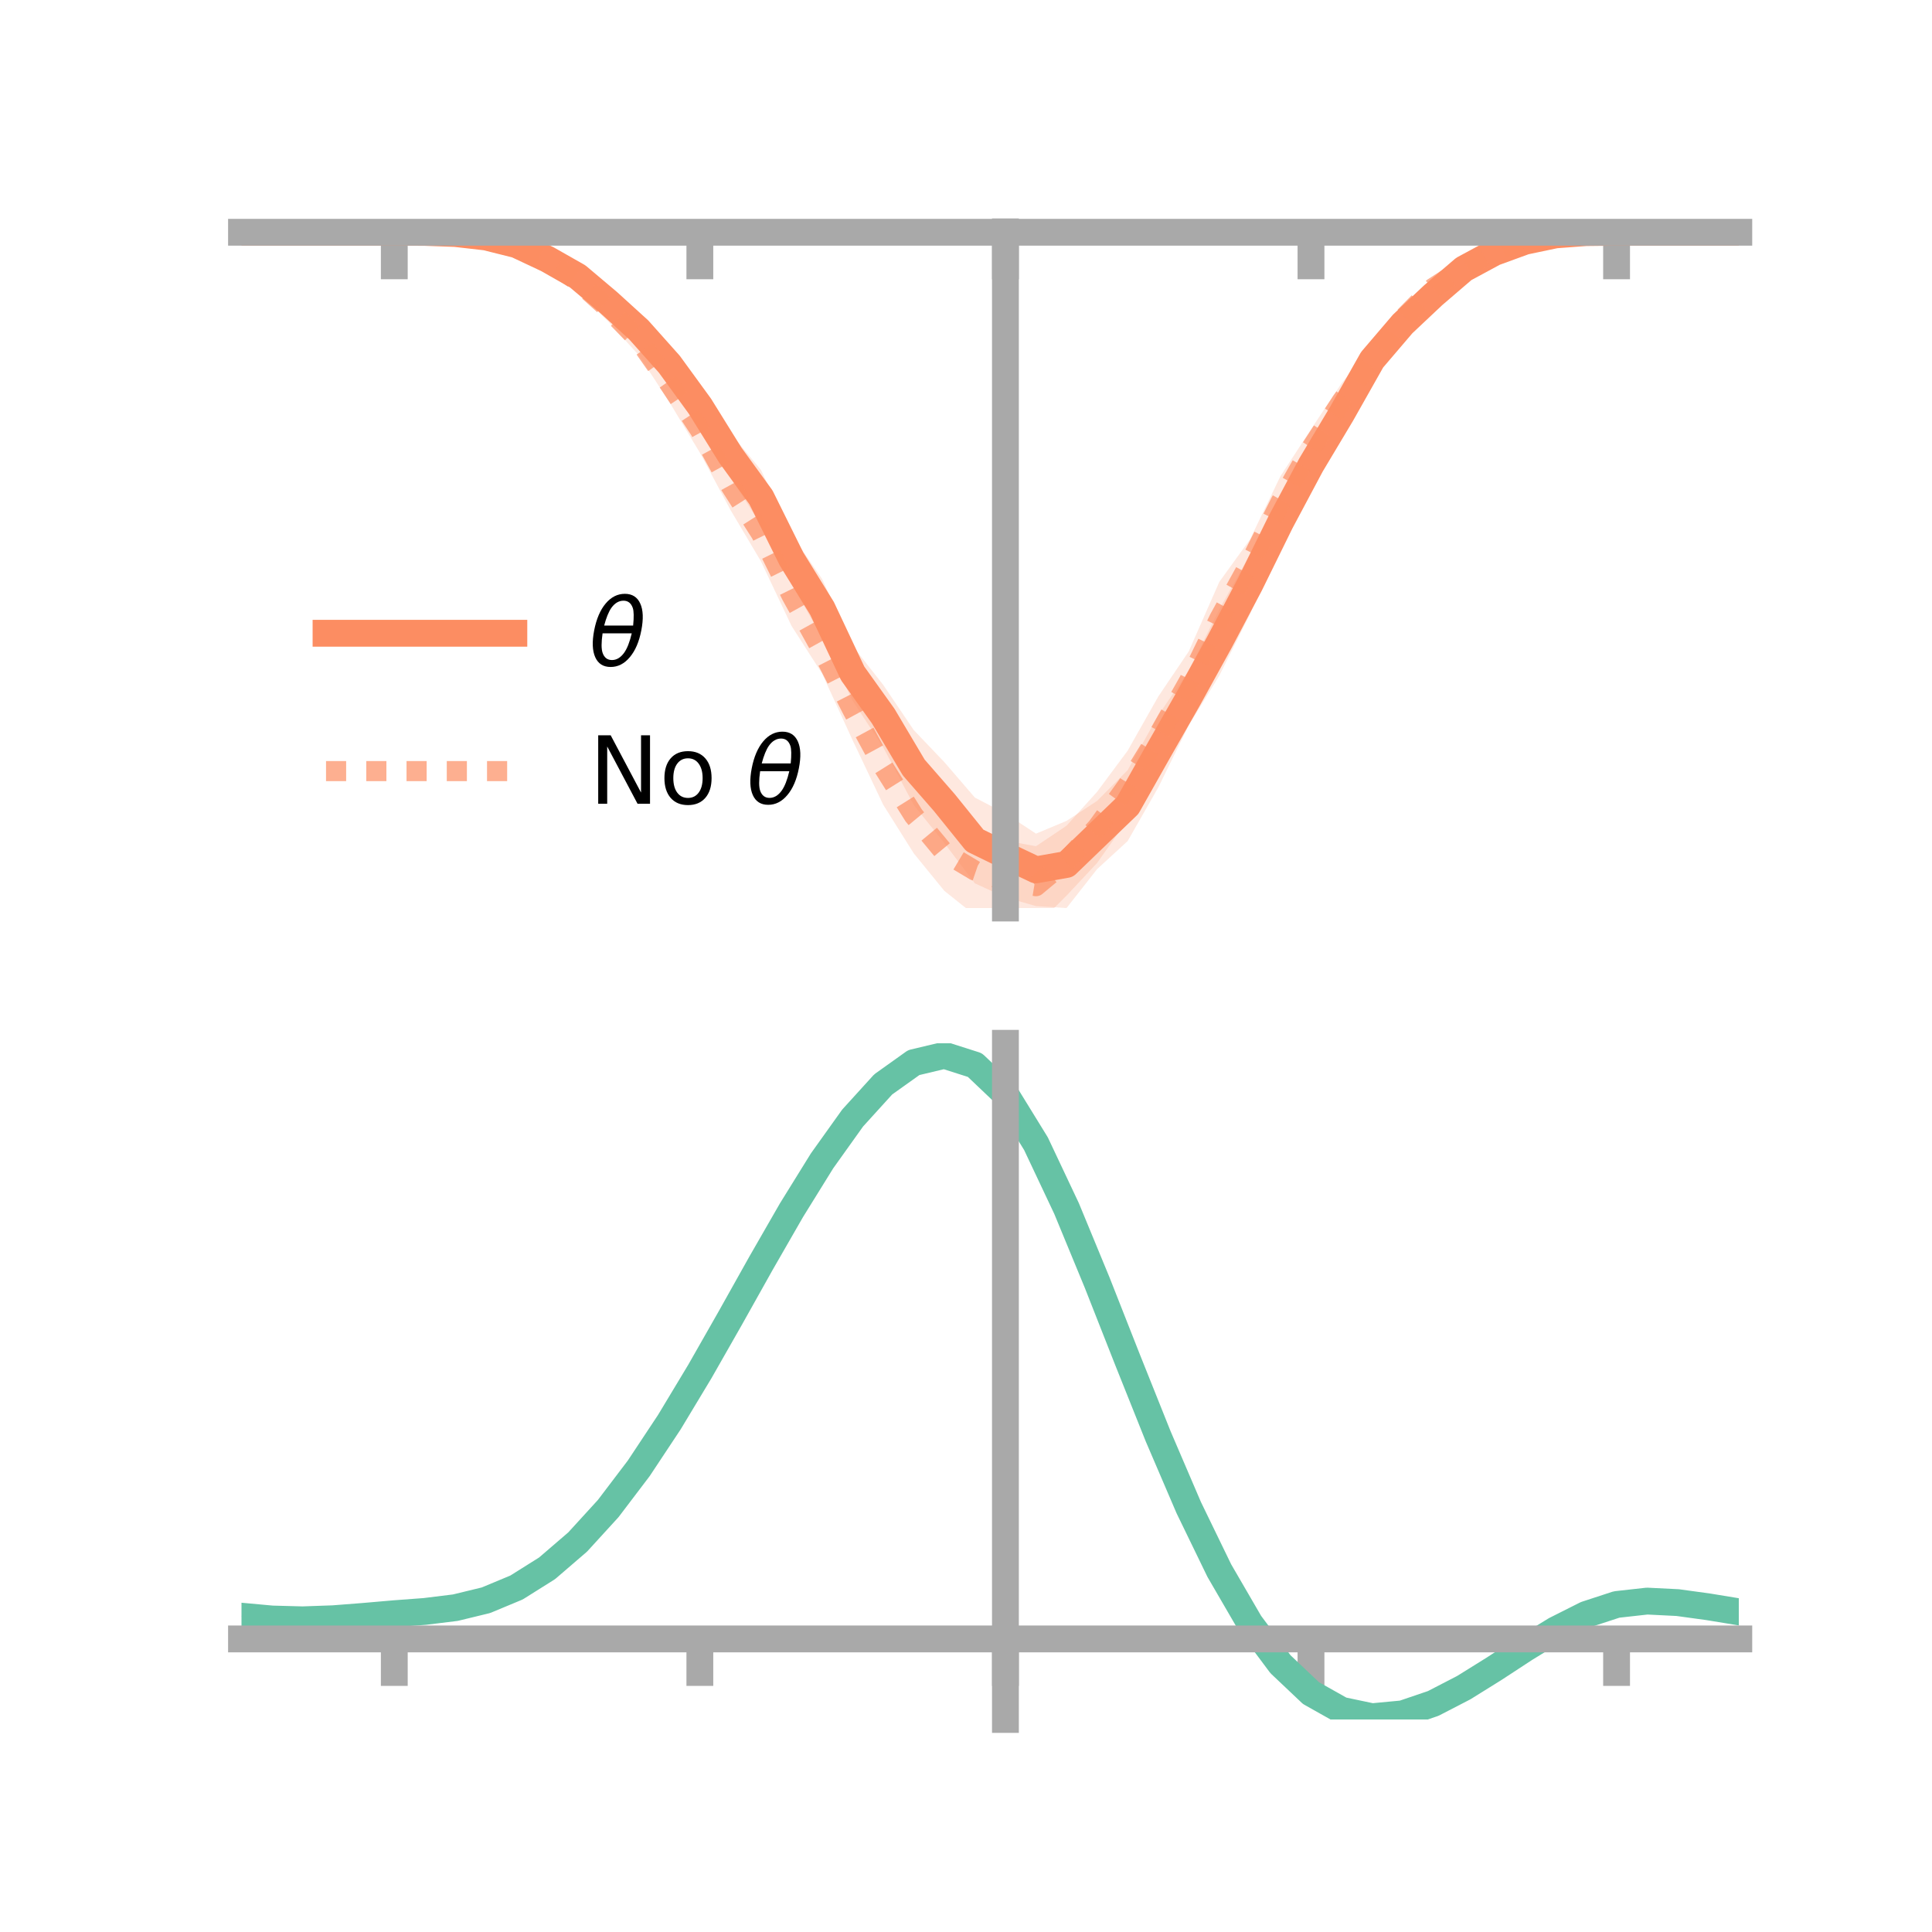 <?xml version="1.0" encoding="utf-8" standalone="no"?>
<!DOCTYPE svg PUBLIC "-//W3C//DTD SVG 1.1//EN"
  "http://www.w3.org/Graphics/SVG/1.1/DTD/svg11.dtd">
<!-- Created with matplotlib (https://matplotlib.org/) -->
<svg height="144pt" version="1.1" viewBox="0 0 144 144" width="144pt" xmlns="http://www.w3.org/2000/svg" xmlns:xlink="http://www.w3.org/1999/xlink">
 <defs>
  <style type="text/css">*{stroke-linecap:butt;stroke-linejoin:round;}</style>
 </defs>
 <g id="figure_1">
  <g id="patch_1">
   <path d="M 0 144 
L 144 144 
L 144 0 
L 0 0 
z
" style="fill:none;"/>
  </g>
  <g id="axes_1">
   <g id="patch_2">
    <path d="M 18 67.68 
L 129.6 67.68 
L 129.6 17.28 
L 18 17.28 
z
" style="fill:none;"/>
   </g>
   <g id="PolyCollection_1">
    <path clip-path="url(#p58e2655889)" d="M 18 17.311 
L 18 17.311 
L 20.278 17.311 
L 22.555 17.311 
L 24.833 17.311 
L 27.11 17.311 
L 29.388 17.311 
L 31.665 17.28 
L 33.943 17.313 
L 36.22 17.449 
L 38.498 17.884 
L 40.776 18.844 
L 43.053 19.979 
L 45.331 21.639 
L 47.608 23.575 
L 49.886 25.842 
L 52.163 28.726 
L 54.441 32.286 
L 56.718 35.027 
L 58.996 39.845 
L 61.273 43.149 
L 63.551 48.145 
L 65.829 51.046 
L 68.106 54.415 
L 70.384 56.801 
L 72.661 59.446 
L 74.939 60.631 
L 77.216 62.136 
L 79.494 61.183 
L 81.771 59.695 
L 84.049 57.405 
L 86.327 53.327 
L 88.604 49.969 
L 90.882 45.412 
L 93.159 41.338 
L 95.437 37.138 
L 97.714 32.766 
L 99.992 29.283 
L 102.269 25.714 
L 104.547 23.222 
L 106.824 21.065 
L 109.102 19.398 
L 111.38 18.434 
L 113.657 17.705 
L 115.935 17.359 
L 118.212 17.292 
L 120.49 17.31 
L 122.767 17.311 
L 125.045 17.311 
L 127.322 17.311 
L 129.6 17.311 
L 129.6 17.311 
L 129.6 17.311 
L 127.322 17.311 
L 125.045 17.311 
L 122.767 17.311 
L 120.49 17.312 
L 118.212 17.381 
L 115.935 17.655 
L 113.657 18.266 
L 111.38 19.2 
L 109.102 20.693 
L 106.824 22.938 
L 104.547 25.068 
L 102.269 27.912 
L 99.992 32.407 
L 97.714 36.547 
L 95.437 40.722 
L 93.159 45.786 
L 90.882 50.352 
L 88.604 54.062 
L 86.327 58.697 
L 84.049 62.687 
L 81.771 64.78 
L 79.494 67.68 
L 77.216 67.535 
L 74.939 66.881 
L 72.661 65.839 
L 70.384 62.836 
L 68.106 59.999 
L 65.829 55.699 
L 63.551 52.231 
L 61.273 47.55 
L 58.996 43.479 
L 56.718 39.11 
L 54.441 35.582 
L 52.163 31.811 
L 49.886 28.444 
L 47.608 25.604 
L 45.331 23.399 
L 43.053 21.214 
L 40.776 19.765 
L 38.498 18.583 
L 36.22 17.881 
L 33.943 17.496 
L 31.665 17.362 
L 29.388 17.311 
L 27.11 17.311 
L 24.833 17.311 
L 22.555 17.311 
L 20.278 17.311 
L 18 17.311 
z
" style="fill:#fc8d62;fill-opacity:0.2;"/>
   </g>
   <g id="PolyCollection_2">
    <path clip-path="url(#p58e2655889)" d="M 18 17.311 
L 18 17.311 
L 20.278 17.311 
L 22.555 17.311 
L 24.833 17.311 
L 27.11 17.311 
L 29.388 17.311 
L 31.665 17.285 
L 33.943 17.296 
L 36.22 17.491 
L 38.498 17.971 
L 40.776 18.864 
L 43.053 20.14 
L 45.331 22.033 
L 47.608 24.238 
L 49.886 27.239 
L 52.163 30.354 
L 54.441 34.393 
L 56.718 37.694 
L 58.996 42.114 
L 61.273 46.787 
L 63.551 50.72 
L 65.829 54.32 
L 68.106 57.968 
L 70.384 60.666 
L 72.661 61.563 
L 74.939 62.656 
L 77.216 63.073 
L 79.494 61.543 
L 81.771 59.016 
L 84.049 55.951 
L 86.327 51.921 
L 88.604 48.549 
L 90.882 43.367 
L 93.159 40.218 
L 95.437 35.492 
L 97.714 31.994 
L 99.992 28.567 
L 102.269 25.729 
L 104.547 22.814 
L 106.824 20.682 
L 109.102 19.426 
L 111.38 18.205 
L 113.657 17.718 
L 115.935 17.377 
L 118.212 17.287 
L 120.49 17.311 
L 122.767 17.311 
L 125.045 17.311 
L 127.322 17.311 
L 129.6 17.311 
L 129.6 17.311 
L 129.6 17.311 
L 127.322 17.311 
L 125.045 17.311 
L 122.767 17.311 
L 120.49 17.312 
L 118.212 17.402 
L 115.935 17.663 
L 113.657 18.202 
L 111.38 19.128 
L 109.102 20.535 
L 106.824 22.218 
L 104.547 24.708 
L 102.269 27.86 
L 99.992 31.276 
L 97.714 34.839 
L 95.437 39.389 
L 93.159 43.719 
L 90.882 48.844 
L 88.604 53.035 
L 86.327 57.705 
L 84.049 61.093 
L 81.771 64.322 
L 79.494 66.756 
L 77.216 69.026 
L 74.939 68.696 
L 72.661 68.215 
L 70.384 66.398 
L 68.106 63.603 
L 65.829 59.98 
L 63.551 55.176 
L 61.273 50.204 
L 58.996 46.653 
L 56.718 41.838 
L 54.441 38 
L 52.163 33.74 
L 49.886 29.961 
L 47.608 26.468 
L 45.331 23.966 
L 43.053 21.751 
L 40.776 19.966 
L 38.498 18.67 
L 36.22 17.944 
L 33.943 17.57 
L 31.665 17.366 
L 29.388 17.311 
L 27.11 17.311 
L 24.833 17.311 
L 22.555 17.311 
L 20.278 17.311 
L 18 17.311 
z
" style="fill:#fc8d62;fill-opacity:0.2;"/>
   </g>
   <g id="matplotlib.axis_1">
    <g id="xtick_1">
     <g id="line2d_1">
      <defs>
       <path d="M 0 0 
L 0 3.5 
" id="m8efae0582b" style="stroke:#a9a9a9;stroke-width:2;"/>
      </defs>
      <g>
       <use style="fill:#a9a9a9;stroke:#a9a9a9;stroke-width:2;" x="29.388" xlink:href="#m8efae0582b" y="17.311"/>
      </g>
     </g>
    </g>
    <g id="xtick_2">
     <g id="line2d_2">
      <g>
       <use style="fill:#a9a9a9;stroke:#a9a9a9;stroke-width:2;" x="52.163" xlink:href="#m8efae0582b" y="17.311"/>
      </g>
     </g>
    </g>
    <g id="xtick_3">
     <g id="line2d_3">
      <g>
       <use style="fill:#a9a9a9;stroke:#a9a9a9;stroke-width:2;" x="74.939" xlink:href="#m8efae0582b" y="17.311"/>
      </g>
     </g>
    </g>
    <g id="xtick_4">
     <g id="line2d_4">
      <g>
       <use style="fill:#a9a9a9;stroke:#a9a9a9;stroke-width:2;" x="97.714" xlink:href="#m8efae0582b" y="17.311"/>
      </g>
     </g>
    </g>
    <g id="xtick_5">
     <g id="line2d_5">
      <g>
       <use style="fill:#a9a9a9;stroke:#a9a9a9;stroke-width:2;" x="120.49" xlink:href="#m8efae0582b" y="17.311"/>
      </g>
     </g>
    </g>
   </g>
   <g id="matplotlib.axis_2"/>
   <g id="line2d_6">
    <path clip-path="url(#p58e2655889)" d="M 18 17.311 
L 20.278 17.311 
L 22.555 17.311 
L 24.833 17.311 
L 27.11 17.311 
L 29.388 17.311 
L 31.665 17.321 
L 33.943 17.404 
L 36.22 17.665 
L 38.498 18.234 
L 40.776 19.305 
L 43.053 20.597 
L 45.331 22.519 
L 47.608 24.589 
L 49.886 27.143 
L 52.163 30.269 
L 54.441 33.934 
L 56.718 37.069 
L 58.996 41.662 
L 61.273 45.349 
L 63.551 50.188 
L 65.829 53.372 
L 68.106 57.207 
L 70.384 59.819 
L 72.661 62.642 
L 74.939 63.756 
L 77.216 64.835 
L 79.494 64.431 
L 81.771 62.238 
L 84.049 60.046 
L 86.327 56.012 
L 88.604 52.015 
L 90.882 47.882 
L 93.159 43.562 
L 95.437 38.93 
L 97.714 34.656 
L 99.992 30.845 
L 102.269 26.813 
L 104.547 24.145 
L 106.824 22.001 
L 109.102 20.046 
L 111.38 18.817 
L 113.657 17.986 
L 115.935 17.507 
L 118.212 17.337 
L 120.49 17.311 
L 122.767 17.311 
L 125.045 17.311 
L 127.322 17.311 
L 129.6 17.311 
" style="fill:none;stroke:#fc8d62;stroke-linecap:square;stroke-width:2;"/>
   </g>
   <g id="line2d_7">
    <path clip-path="url(#p58e2655889)" d="M 18 17.311 
L 20.278 17.311 
L 22.555 17.311 
L 24.833 17.311 
L 27.11 17.311 
L 29.388 17.311 
L 31.665 17.326 
L 33.943 17.433 
L 36.22 17.718 
L 38.498 18.32 
L 40.776 19.415 
L 43.053 20.945 
L 45.331 22.999 
L 47.608 25.353 
L 49.886 28.6 
L 52.163 32.047 
L 54.441 36.197 
L 56.718 39.766 
L 58.996 44.384 
L 61.273 48.496 
L 63.551 52.948 
L 65.829 57.15 
L 68.106 60.785 
L 70.384 63.532 
L 72.661 64.889 
L 74.939 65.676 
L 77.216 66.049 
L 79.494 64.15 
L 81.771 61.669 
L 84.049 58.522 
L 86.327 54.813 
L 88.604 50.792 
L 90.882 46.106 
L 93.159 41.968 
L 95.437 37.44 
L 97.714 33.417 
L 99.992 29.922 
L 102.269 26.795 
L 104.547 23.761 
L 106.824 21.45 
L 109.102 19.98 
L 111.38 18.666 
L 113.657 17.96 
L 115.935 17.52 
L 118.212 17.344 
L 120.49 17.311 
L 122.767 17.311 
L 125.045 17.311 
L 127.322 17.311 
L 129.6 17.311 
" style="fill:none;stroke:#fc8d62;stroke-dasharray:1.5,1.5;stroke-dashoffset:0;stroke-opacity:0.7;stroke-width:1.5;"/>
   </g>
   <g id="patch_3">
    <path d="M 74.939 67.68 
L 74.939 17.28 
" style="fill:none;stroke:#a9a9a9;stroke-linecap:square;stroke-linejoin:miter;stroke-width:2;"/>
   </g>
   <g id="patch_4">
    <path d="M 129.6 67.68 
L 129.6 17.28 
" style="fill:none;"/>
   </g>
   <g id="patch_5">
    <path d="M 18 17.311 
L 129.6 17.311 
" style="fill:none;stroke:#a9a9a9;stroke-linecap:square;stroke-linejoin:miter;stroke-width:2;"/>
   </g>
   <g id="patch_6">
    <path d="M 18 17.28 
L 129.6 17.28 
" style="fill:none;"/>
   </g>
   <g id="legend_1">
    <g id="line2d_8">
     <path d="M 24.3 47.2 
L 38.3 47.2 
" style="fill:none;stroke:#fc8d62;stroke-linecap:square;stroke-width:2;"/>
    </g>
    <g id="line2d_9"/>
    <g id="text_1">
     <!-- $\theta$ -->
     <g transform="translate(43.9 49.65)scale(0.07 -0.07)">
      <defs>
       <path d="M 45.516 34.672 
L 14.453 34.672 
Q 12.359 20.062 14.5 13.875 
Q 17.188 6.25 24.469 6.25 
Q 31.781 6.25 37.359 13.922 
Q 42.234 20.656 45.516 34.672 
z
M 47.016 42.969 
Q 48.344 56.844 46.625 61.719 
Q 43.953 69.438 36.766 69.438 
Q 29.297 69.438 23.828 61.812 
Q 19.531 55.672 16.156 42.969 
z
M 38.188 76.766 
Q 49.906 76.766 54.594 66.406 
Q 59.281 56.109 55.719 37.844 
Q 52.203 19.625 43.453 9.281 
Q 34.766 -1.125 23.047 -1.125 
Q 11.281 -1.125 6.641 9.281 
Q 2 19.625 5.516 37.844 
Q 9.078 56.109 17.719 66.406 
Q 26.422 76.766 38.188 76.766 
z
" id="DejaVuSans-Oblique-952"/>
      </defs>
      <use transform="translate(0 0.234)" xlink:href="#DejaVuSans-Oblique-952"/>
     </g>
    </g>
    <g id="line2d_10">
     <path d="M 24.3 57.474 
L 38.3 57.474 
" style="fill:none;stroke:#fc8d62;stroke-dasharray:1.5,1.5;stroke-dashoffset:0;stroke-opacity:0.7;stroke-width:1.5;"/>
    </g>
    <g id="line2d_11"/>
    <g id="text_2">
     <!-- No $\theta$ -->
     <g transform="translate(43.9 59.924)scale(0.07 -0.07)">
      <defs>
       <path d="M 9.812 72.906 
L 23.094 72.906 
L 55.422 11.922 
L 55.422 72.906 
L 64.984 72.906 
L 64.984 0 
L 51.703 0 
L 19.391 60.984 
L 19.391 0 
L 9.812 0 
z
" id="DejaVuSans-78"/>
       <path d="M 30.609 48.391 
Q 23.391 48.391 19.188 42.75 
Q 14.984 37.109 14.984 27.297 
Q 14.984 17.484 19.156 11.844 
Q 23.344 6.203 30.609 6.203 
Q 37.797 6.203 41.984 11.859 
Q 46.188 17.531 46.188 27.297 
Q 46.188 37.016 41.984 42.703 
Q 37.797 48.391 30.609 48.391 
z
M 30.609 56 
Q 42.328 56 49.016 48.375 
Q 55.719 40.766 55.719 27.297 
Q 55.719 13.875 49.016 6.219 
Q 42.328 -1.422 30.609 -1.422 
Q 18.844 -1.422 12.172 6.219 
Q 5.516 13.875 5.516 27.297 
Q 5.516 40.766 12.172 48.375 
Q 18.844 56 30.609 56 
z
" id="DejaVuSans-111"/>
       <path id="DejaVuSans-32"/>
      </defs>
      <use transform="translate(0 0.234)" xlink:href="#DejaVuSans-78"/>
      <use transform="translate(74.805 0.234)" xlink:href="#DejaVuSans-111"/>
      <use transform="translate(135.986 0.234)" xlink:href="#DejaVuSans-32"/>
      <use transform="translate(167.773 0.234)" xlink:href="#DejaVuSans-Oblique-952"/>
     </g>
    </g>
   </g>
  </g>
  <g id="axes_2">
   <g id="patch_7">
    <path d="M 18 128.16 
L 129.6 128.16 
L 129.6 77.76 
L 18 77.76 
z
" style="fill:none;"/>
   </g>
   <g id="PolyCollection_3">
    <path clip-path="url(#p543e328990)" d="M 18 120.501 
L 18 120.424 
L 20.278 120.641 
L 22.555 120.702 
L 24.833 120.615 
L 27.11 120.428 
L 29.388 120.222 
L 31.665 120.046 
L 33.943 119.76 
L 36.22 119.202 
L 38.498 118.244 
L 40.776 116.795 
L 43.053 114.802 
L 45.331 112.257 
L 47.608 109.192 
L 49.886 105.675 
L 52.163 101.808 
L 54.441 97.72 
L 56.718 93.565 
L 58.996 89.519 
L 61.273 85.769 
L 63.551 82.517 
L 65.829 79.963 
L 68.106 78.312 
L 70.384 77.76 
L 72.661 78.498 
L 74.939 80.696 
L 77.216 84.444 
L 79.494 89.338 
L 81.771 94.929 
L 84.049 100.798 
L 86.327 106.577 
L 88.604 111.966 
L 90.882 116.731 
L 93.159 120.707 
L 95.437 123.799 
L 97.714 125.976 
L 99.992 127.267 
L 102.269 127.75 
L 104.547 127.541 
L 106.824 126.779 
L 109.102 125.618 
L 111.38 124.224 
L 113.657 122.758 
L 115.935 121.381 
L 118.212 120.247 
L 120.49 119.506 
L 122.767 119.256 
L 125.045 119.375 
L 127.322 119.698 
L 129.6 120.084 
L 129.6 120.188 
L 129.6 120.188 
L 127.322 119.827 
L 125.045 119.523 
L 122.767 119.417 
L 120.49 119.673 
L 118.212 120.422 
L 115.935 121.581 
L 113.657 123 
L 111.38 124.514 
L 109.102 125.955 
L 106.824 127.152 
L 104.547 127.938 
L 102.269 128.16 
L 99.992 127.685 
L 97.714 126.412 
L 95.437 124.279 
L 93.159 121.265 
L 90.882 117.404 
L 88.604 112.782 
L 86.327 107.555 
L 84.049 101.945 
L 81.771 96.244 
L 79.494 90.807 
L 77.216 86.046 
L 74.939 82.4 
L 72.661 80.268 
L 70.384 79.554 
L 68.106 80.089 
L 65.829 81.684 
L 63.551 84.145 
L 61.273 87.273 
L 58.996 90.872 
L 56.718 94.751 
L 54.441 98.727 
L 52.163 102.636 
L 49.886 106.331 
L 47.608 109.691 
L 45.331 112.624 
L 43.053 115.066 
L 40.776 116.991 
L 38.498 118.403 
L 36.22 119.343 
L 33.943 119.891 
L 31.665 120.167 
L 29.388 120.331 
L 27.11 120.522 
L 24.833 120.689 
L 22.555 120.762 
L 20.278 120.701 
L 18 120.501 
z
" style="fill:#66c2a5;fill-opacity:0.2;"/>
   </g>
   <g id="matplotlib.axis_3">
    <g id="xtick_6">
     <g id="line2d_12">
      <g>
       <use style="fill:#a9a9a9;stroke:#a9a9a9;stroke-width:2;" x="29.388" xlink:href="#m8efae0582b" y="122.155"/>
      </g>
     </g>
    </g>
    <g id="xtick_7">
     <g id="line2d_13">
      <g>
       <use style="fill:#a9a9a9;stroke:#a9a9a9;stroke-width:2;" x="52.163" xlink:href="#m8efae0582b" y="122.155"/>
      </g>
     </g>
    </g>
    <g id="xtick_8">
     <g id="line2d_14">
      <g>
       <use style="fill:#a9a9a9;stroke:#a9a9a9;stroke-width:2;" x="74.939" xlink:href="#m8efae0582b" y="122.155"/>
      </g>
     </g>
    </g>
    <g id="xtick_9">
     <g id="line2d_15">
      <g>
       <use style="fill:#a9a9a9;stroke:#a9a9a9;stroke-width:2;" x="97.714" xlink:href="#m8efae0582b" y="122.155"/>
      </g>
     </g>
    </g>
    <g id="xtick_10">
     <g id="line2d_16">
      <g>
       <use style="fill:#a9a9a9;stroke:#a9a9a9;stroke-width:2;" x="120.49" xlink:href="#m8efae0582b" y="122.155"/>
      </g>
     </g>
    </g>
   </g>
   <g id="matplotlib.axis_4"/>
   <g id="line2d_17">
    <path clip-path="url(#p543e328990)" d="M 18 120.462 
L 20.278 120.671 
L 22.555 120.732 
L 24.833 120.652 
L 27.11 120.475 
L 29.388 120.277 
L 31.665 120.107 
L 33.943 119.826 
L 36.22 119.273 
L 38.498 118.324 
L 40.776 116.893 
L 43.053 114.934 
L 45.331 112.44 
L 47.608 109.441 
L 49.886 106.003 
L 52.163 102.222 
L 54.441 98.223 
L 56.718 94.158 
L 58.996 90.195 
L 61.273 86.521 
L 63.551 83.331 
L 65.829 80.824 
L 68.106 79.2 
L 70.384 78.657 
L 72.661 79.383 
L 74.939 81.548 
L 77.216 85.245 
L 79.494 90.073 
L 81.771 95.587 
L 84.049 101.371 
L 86.327 107.066 
L 88.604 112.374 
L 90.882 117.067 
L 93.159 120.986 
L 95.437 124.039 
L 97.714 126.194 
L 99.992 127.476 
L 102.269 127.955 
L 104.547 127.739 
L 106.824 126.965 
L 109.102 125.787 
L 111.38 124.369 
L 113.657 122.879 
L 115.935 121.481 
L 118.212 120.335 
L 120.49 119.59 
L 122.767 119.336 
L 125.045 119.449 
L 127.322 119.762 
L 129.6 120.136 
" style="fill:none;stroke:#66c2a5;stroke-linecap:square;stroke-width:2;"/>
   </g>
   <g id="patch_8">
    <path d="M 74.939 128.16 
L 74.939 77.76 
" style="fill:none;stroke:#a9a9a9;stroke-linecap:square;stroke-linejoin:miter;stroke-width:2;"/>
   </g>
   <g id="patch_9">
    <path d="M 129.6 128.16 
L 129.6 77.76 
" style="fill:none;"/>
   </g>
   <g id="patch_10">
    <path d="M 18 122.155 
L 129.6 122.155 
" style="fill:none;stroke:#a9a9a9;stroke-linecap:square;stroke-linejoin:miter;stroke-width:2;"/>
   </g>
   <g id="patch_11">
    <path d="M 18 77.76 
L 129.6 77.76 
" style="fill:none;"/>
   </g>
  </g>
 </g>
 <defs>
  <clipPath id="p58e2655889">
   <rect height="50.4" width="111.6" x="18" y="17.28"/>
  </clipPath>
  <clipPath id="p543e328990">
   <rect height="50.4" width="111.6" x="18" y="77.76"/>
  </clipPath>
 </defs>
</svg>

